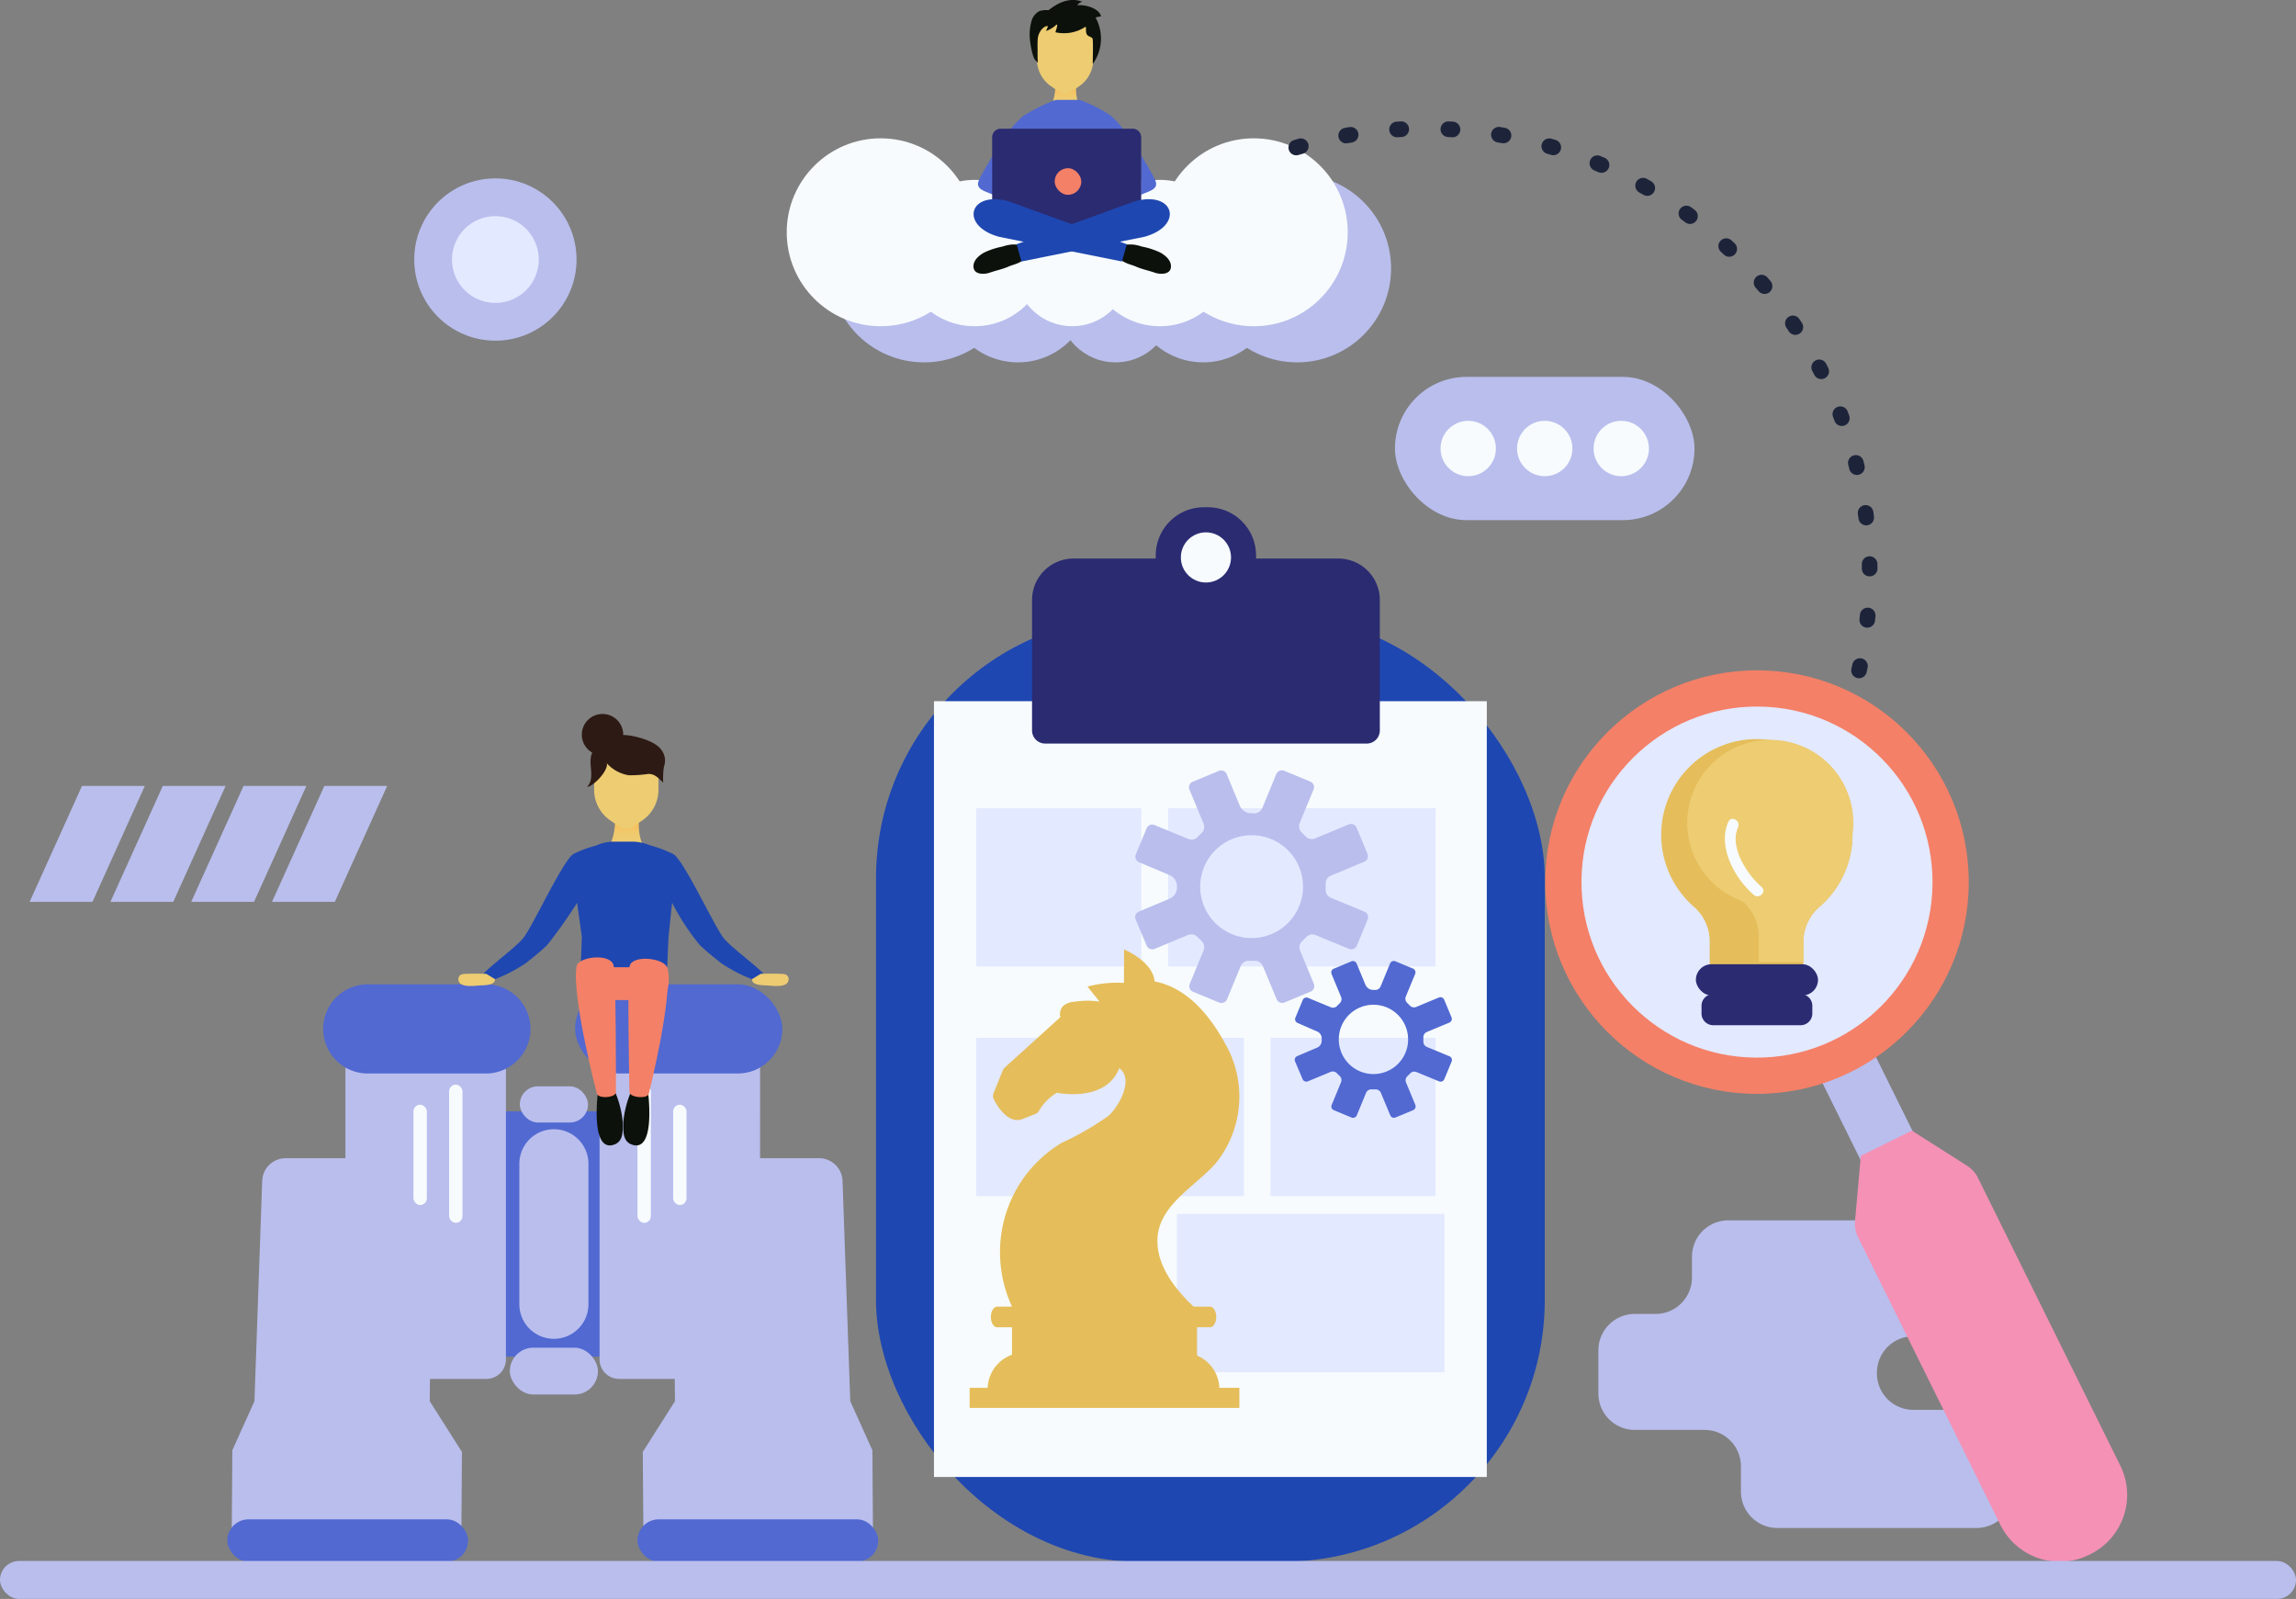 <svg xmlns="http://www.w3.org/2000/svg" xmlns:xlink="http://www.w3.org/1999/xlink" width="187.947" height="130.879" viewBox="0 0 187.947 130.879">
  <rect x="0" y="0" width="187.947" height="130.879" fill="#808080" stroke="none"/>
  <defs>
    <linearGradient id="linear-gradient" x1="0.522" y1="0.166" x2="0.49" y2="1.391" gradientUnits="objectBoundingBox">
      <stop offset="0" stop-color="#ffbc53"/>
      <stop offset="0.08" stop-color="#f8c15d"/>
      <stop offset="0.226" stop-color="#f2c769"/>
      <stop offset="0.431" stop-color="#eecb70"/>
      <stop offset="1" stop-color="#edcc72"/>
    </linearGradient>
    <linearGradient id="linear-gradient-2" x1="0.522" y1="0.167" x2="0.49" y2="1.39" xlink:href="#linear-gradient"/>
  </defs>
  <g id="Grupo_91690" data-name="Grupo 91690" transform="translate(-7091.225 -648.453)">
    <path id="Trazado_147296" data-name="Trazado 147296" d="M7811.184,1213.028h5.717a2.98,2.98,0,0,1,2.98,2.981v2.067a2.981,2.981,0,0,0,2.981,2.981h16.3a2.981,2.981,0,0,0,2.98-2.981v-3.71a2.981,2.981,0,0,0-2.98-2.981h-5.17a2.981,2.981,0,0,1-2.98-2.981v-.06a2.981,2.981,0,0,1,2.98-2.981h.859a2.981,2.981,0,0,0,2.981-2.981v-3.527a2.981,2.981,0,0,0-2.981-2.981h-16a2.98,2.98,0,0,0-2.979,2.981v1.7a2.981,2.981,0,0,1-2.981,2.981h-1.7a2.98,2.98,0,0,0-2.98,2.981v3.527A2.98,2.98,0,0,0,7811.184,1213.028Z" transform="translate(-586.146 -447.53)" fill="#b9beed"/>
    <g id="Grupo_91673" data-name="Grupo 91673" transform="translate(7109.833 729.025)">
      <rect id="Rectángulo_34364" data-name="Rectángulo 34364" width="11.679" height="20.072" transform="translate(20.802 10.401)" fill="#5169d1"/>
      <path id="Trazado_147297" data-name="Trazado 147297" d="M7373.343,1098H7360.2v29.239a1.6,1.6,0,0,0,1.6,1.6h11.54Z" transform="translate(-7329.731 -1096.54)" fill="#b9beed"/>
      <rect id="Rectángulo_34365" data-name="Rectángulo 34365" width="16.97" height="7.299" rx="3.65" transform="translate(28.466 0)" fill="#5169d1"/>
      <path id="Trazado_147298" data-name="Trazado 147298" d="M7246.2,1098h13.139v29.239a1.6,1.6,0,0,1-1.6,1.6H7246.2Z" transform="translate(-7236.532 -1096.54)" fill="#b9beed"/>
      <path id="Rectángulo_34366" data-name="Rectángulo 34366" d="M3.65,0h9.671A3.649,3.649,0,0,1,16.97,3.649v0a3.65,3.65,0,0,1-3.65,3.65H3.65A3.65,3.65,0,0,1,0,3.65v0A3.65,3.65,0,0,1,3.65,0Z" transform="translate(7.847 0)" fill="#5169d1"/>
      <path id="Rectángulo_34367" data-name="Rectángulo 34367" d="M2.828,0h0A2.828,2.828,0,0,1,5.657,2.828v11.5a2.828,2.828,0,0,1-2.828,2.828h0A2.828,2.828,0,0,1,0,14.324V2.828A2.828,2.828,0,0,1,2.828,0Z" transform="translate(23.904 11.861)" fill="#b9beed"/>
      <path id="Trazado_147299" data-name="Trazado 147299" d="M7214.043,1192.041l-2.634-4.151.171-19.89h-11.966a1.921,1.921,0,0,0-1.921,1.856l-.634,18.034-1.81,4.014-.046,6.387h1.492l-.032.912h13.275l.119-.912H7214Z" transform="translate(-7194.838 -1153.767)" fill="#b9beed"/>
      <path id="Trazado_147300" data-name="Trazado 147300" d="M7379.578,1192.041l2.635-4.151-.171-19.89h11.965a1.924,1.924,0,0,1,1.923,1.856l.632,18.034,1.812,4.014.045,6.387h-1.491l.032.912h-13.277l-.118-.912h-3.941Z" transform="translate(-7345.569 -1153.767)" fill="#b9beed"/>
      <rect id="Rectángulo_34368" data-name="Rectángulo 34368" width="19.708" height="3.467" rx="1.734" transform="translate(0 43.794)" fill="#5169d1"/>
      <rect id="Rectángulo_34369" data-name="Rectángulo 34369" width="19.708" height="3.467" rx="1.734" transform="translate(33.576 43.794)" fill="#5169d1"/>
      <rect id="Rectángulo_34370" data-name="Rectángulo 34370" width="7.213" height="3.832" rx="1.916" transform="translate(23.126 29.744)" fill="#b9beed"/>
      <rect id="Rectángulo_34371" data-name="Rectángulo 34371" width="5.582" height="2.965" rx="1.483" transform="translate(23.942 8.348)" fill="#b9beed"/>
      <rect id="Rectángulo_34372" data-name="Rectángulo 34372" width="1.095" height="11.314" rx="0.547" transform="translate(18.156 8.211)" fill="#f7fbfd"/>
      <rect id="Rectángulo_34373" data-name="Rectángulo 34373" width="1.095" height="8.211" rx="0.547" transform="translate(15.237 9.854)" fill="#f7fbfd"/>
      <rect id="Rectángulo_34374" data-name="Rectángulo 34374" width="1.095" height="11.314" rx="0.547" transform="translate(33.576 8.211)" fill="#f7fbfd"/>
      <rect id="Rectángulo_34375" data-name="Rectángulo 34375" width="1.095" height="8.211" rx="0.547" transform="translate(36.495 9.854)" fill="#f7fbfd"/>
    </g>
    <g id="Grupo_91675" data-name="Grupo 91675" transform="translate(7128.744 706.893)">
      <path id="Trazado_147301" data-name="Trazado 147301" d="M7367.645,1018.007h-2.6a4.593,4.593,0,0,0,.369-2.007h1.976A4.37,4.37,0,0,0,7367.645,1018.007Z" transform="translate(-7352.594 -1007.372)" fill="url(#linear-gradient)"/>
      <path id="Trazado_147302" data-name="Trazado 147302" d="M7361.774,990.634l-.772.534a1.061,1.061,0,0,1-1.228,0l-.771-.534a3.035,3.035,0,0,1-1.246-2.5v-3.2h5.262v3.2A3.036,3.036,0,0,1,7361.774,990.634Z" transform="translate(-7346.64 -981.971)" fill="#edcc72"/>
      <path id="Trazado_147303" data-name="Trazado 147303" d="M7327.768,1033.965c-.742-.853-3.224-6.282-4.137-6.923a9.766,9.766,0,0,0-1.975-.749,3.721,3.721,0,0,0-1.413-.293h-1.508a3.5,3.5,0,0,0-1.493.332,8.671,8.671,0,0,0-1.847.69c-.912.641-3.394,6.08-4.135,6.933-.664.763-2.517,2.116-3.222,2.863l.937.45a12.706,12.706,0,0,0,2.575-1.344c.64-.512,1.125-.9,1.7-1.44a39.348,39.348,0,0,0,2.465-3.477l.39,2.783-.188,5.114,7.055,0,.224-5.074.295-2.834a18.631,18.631,0,0,0,2.285,3.487c.575.538,1.062.928,1.7,1.44a12.75,12.75,0,0,0,2.573,1.345l.938-.448C7330.285,1036.077,7328.431,1034.728,7327.768,1033.965Z" transform="translate(-7305.994 -1015.547)" fill="#1e47b1"/>
      <path id="Trazado_147304" data-name="Trazado 147304" d="M7371.418,1138.587a8.336,8.336,0,0,0-.6,2.417c-.011.82-.047,1.676.851,1.879,1.555.353,1.307-3.125,1.194-4.2Z" transform="translate(-7357.314 -1107.59)" fill="#0c110b"/>
      <path id="Trazado_147305" data-name="Trazado 147305" d="M7360.43,1138.587a8.3,8.3,0,0,1,.6,2.417c.011.82.048,1.676-.85,1.879-1.556.353-1.308-3.125-1.2-4.2Z" transform="translate(-7347.573 -1107.59)" fill="#0c110b"/>
      <g id="Grupo_91674" data-name="Grupo 91674" transform="translate(10.106 0)">
        <path id="Trazado_147306" data-name="Trazado 147306" d="M7357.019,978.421c-.839.159-1.71.28-2.055,1.31-.279.833.315,1.972-.361,2.641.361.064,1.563-1.074,1.631-1.8l-.023-.125a3.073,3.073,0,0,0,1.788.985,9.617,9.617,0,0,0,1.588-.106c.559-.025.847.343,1.244.708a6.317,6.317,0,0,1,.064-1.321,1.42,1.42,0,0,0-.2-1.337c-.494-.775-2.327-1.24-3.139-1.24Z" transform="translate(-7354.167 -976.414)" fill="#2e1a14"/>
        <circle id="Elipse_4771" data-name="Elipse 4771" cx="1.696" cy="1.696" r="1.696" fill="#2e1a14"/>
      </g>
      <path id="Trazado_147307" data-name="Trazado 147307" d="M7429.309,1085.228c.476,0,.957-.023,1.431,0,.209.01.56-.018.718.131a.456.456,0,0,1-.033.671c-.313.269-1.068.2-1.455.162-.361-.034-1.424.032-1.375-.528Z" transform="translate(-7404.55 -1063.959)" fill="#edcc72"/>
      <path id="Trazado_147308" data-name="Trazado 147308" d="M7299.115,1085.228c-.475,0-.955-.023-1.43,0-.209.01-.559-.018-.717.131a.457.457,0,0,0,.032.671c.314.269,1.069.2,1.455.162.362-.034,1.423.032,1.376-.528Z" transform="translate(-7296.835 -1063.959)" fill="#edcc72"/>
      <path id="Trazado_147309" data-name="Trazado 147309" d="M7356.587,1085.015H7351.5c-.794.671-1.174.169-1.236-.538a5.153,5.153,0,0,1,.078-2.149h7.215a3.852,3.852,0,0,1-.031,2.038C7357.444,1085.061,7357.2,1085.686,7356.587,1085.015Z" transform="translate(-7340.449 -1061.596)" fill="#f48067"/>
      <path id="Trazado_147310" data-name="Trazado 147310" d="M7373.207,1089.437s-.206-9.692.024-10.352c.324-.934,2.92-.58,3.058.192.451,2.533-1.49,10.275-1.49,10.275C7374.745,1090.021,7373.228,1089.91,7373.207,1089.437Z" transform="translate(-7359.201 -1058.487)" fill="#f48067"/>
      <path id="Trazado_147311" data-name="Trazado 147311" d="M7352.847,1088.965s.03-9.773-.209-10.443c-.338-.948-2.894-.636-3.017.141-.4,2.548,1.656,10.39,1.656,10.39C7351.338,1089.529,7352.833,1089.443,7352.847,1088.965Z" transform="translate(-7339.946 -1058.006)" fill="#f48067"/>
    </g>
    <g id="Grupo_91677" data-name="Grupo 91677" transform="translate(7217.716 703.323)">
      <path id="Trazado_147312" data-name="Trazado 147312" d="M7913.566,1128.743l-.043.022a2.409,2.409,0,0,1-3.227-1.091l-4.732-9.562,4.363-2.158,4.73,9.562A2.408,2.408,0,0,1,7913.566,1128.743Z" transform="translate(-7883.457 -1085.517)" fill="#b9beed"/>
      <circle id="Elipse_4772" data-name="Elipse 4772" cx="17.334" cy="17.334" r="17.334" fill="#f48067"/>
      <circle id="Elipse_4773" data-name="Elipse 4773" cx="14.369" cy="14.369" r="14.369" transform="translate(2.387 3.567) rotate(-2.354)" fill="#e3e9ff"/>
      <path id="Trazado_147313" data-name="Trazado 147313" d="M7942.6,1190.306l-.1.048a5.418,5.418,0,0,1-7.259-2.454l-11.66-23.565a2.42,2.42,0,0,1-.241-1.281l.476-5.359,4.175-2.065,4.535,2.882a2.412,2.412,0,0,1,.868.965l11.66,23.568A5.419,5.419,0,0,1,7942.6,1190.306Z" transform="translate(-7897.983 -1117.953)" fill="#f591b5"/>
      <path id="Trazado_147314" data-name="Trazado 147314" d="M7852.1,987.769a7.791,7.791,0,0,1-2.718,5.936,3.771,3.771,0,0,0-1.3,2.872v2h-7.665v-2a3.773,3.773,0,0,0-1.285-2.884,7.831,7.831,0,0,1,5.239-13.734,8.32,8.32,0,0,1,.978.071A7.823,7.823,0,0,1,7852.1,987.769Z" transform="translate(-7826.953 -974.331)" fill="#e5bd5a"/>
      <path id="Trazado_147315" data-name="Trazado 147315" d="M7869.662,988.091a7.792,7.792,0,0,1-2.719,5.936,3.77,3.77,0,0,0-1.305,2.872v1.63h-3.649v-2.1a3.838,3.838,0,0,0-1.348-2.885,6.8,6.8,0,1,1,9.022-5.459Z" transform="translate(-7844.508 -974.653)" fill="#edcc72"/>
      <rect id="Rectángulo_34376" data-name="Rectángulo 34376" width="9.997" height="2.552" rx="1.276" transform="translate(12.331 24.058)" fill="#2b2b72"/>
      <path id="Trazado_147316" data-name="Trazado 147316" d="M7862.688,1096.907h-7.247a.962.962,0,0,1-.912-1v-.543a.962.962,0,0,1,.912-1.005h7.247a.962.962,0,0,1,.911,1.005v.543A.962.962,0,0,1,7862.688,1096.907Z" transform="translate(-7841.736 -1067.859)" fill="#2b2b72"/>
      <g id="Grupo_91676" data-name="Grupo 91676" transform="translate(14.701 12.157)">
        <path id="Trazado_147317" data-name="Trazado 147317" d="M7865.27,1016.011c-.934,2.024.525,4.66,2.07,5.987.444.381,1.092-.261.645-.645-1.178-1.014-2.67-3.273-1.927-4.881.246-.531-.542-.994-.788-.461Z" transform="translate(-7864.976 -1015.775)" fill="#f7fbfd"/>
      </g>
    </g>
    <g id="Grupo_91680" data-name="Grupo 91680" transform="translate(7162.934 689.975)">
      <rect id="Rectángulo_34377" data-name="Rectángulo 34377" width="54.743" height="77.37" rx="21.419" transform="translate(0 8.941)" fill="#1e47b1"/>
      <rect id="Rectángulo_34378" data-name="Rectángulo 34378" width="45.254" height="63.502" transform="translate(4.744 15.875)" fill="#f7fbfd"/>
      <path id="Trazado_147318" data-name="Trazado 147318" d="M7581.594,914.146H7555.28a1.076,1.076,0,0,1-1.076-1.077V902.394A3.394,3.394,0,0,1,7557.6,899h21.679a3.4,3.4,0,0,1,3.394,3.394v10.675A1.076,1.076,0,0,1,7581.594,914.146Z" transform="translate(-7541.431 -894.803)" fill="#2b2b72"/>
      <path id="Trazado_147319" data-name="Trazado 147319" d="M7617.915,884.211H7609.7v-4.27a3.942,3.942,0,0,1,3.941-3.942h.33a3.941,3.941,0,0,1,3.941,3.942Z" transform="translate(-7586.803 -876)" fill="#2b2b72"/>
      <circle id="Elipse_4774" data-name="Elipse 4774" cx="2.053" cy="2.053" r="2.053" transform="translate(24.954 2.053)" fill="#f7fbfd"/>
      <g id="Grupo_91678" data-name="Grupo 91678" transform="translate(8.211 24.634)">
        <rect id="Rectángulo_34379" data-name="Rectángulo 34379" width="21.897" height="12.956" transform="translate(16.423 33.211)" fill="#e3e9ff"/>
        <rect id="Rectángulo_34380" data-name="Rectángulo 34380" width="21.897" height="12.956" transform="translate(0 18.795)" fill="#e3e9ff"/>
        <rect id="Rectángulo_34381" data-name="Rectángulo 34381" width="13.503" height="12.956" transform="translate(24.087 18.795)" fill="#e3e9ff"/>
        <rect id="Rectángulo_34382" data-name="Rectángulo 34382" width="21.897" height="12.956" transform="translate(15.693)" fill="#e3e9ff"/>
        <rect id="Rectángulo_34383" data-name="Rectángulo 34383" width="13.503" height="12.956" fill="#e3e9ff"/>
      </g>
      <g id="Grupo_91679" data-name="Grupo 91679" transform="translate(7.664 36.191)">
        <path id="Trazado_147320" data-name="Trazado 147320" d="M7536.711,1086.123l.768-1.9a.562.562,0,0,1,.146-.209l4.563-4.136s-.348-1.163,1.252-1.277a6.924,6.924,0,0,1,1.948,0l-.981-1.227a9.616,9.616,0,0,1,2.984-.3l.014-2.736s2.346.956,2.5,2.615c2.944.574,4.885,3.27,6.13,5.78a8.68,8.68,0,0,1-1.185,9.173c-1.618,1.81-4.562,3.344-4.711,6.051-.124,2.26,1.466,4.236,3.123,5.779l-14.954,0a10.561,10.561,0,0,1-.611-7.668,10.362,10.362,0,0,1,4.626-5.917,23.181,23.181,0,0,0,3.808-2.2c.824-.727,2.115-2.98.877-3.9-1.114,2.865-5.1,2.011-5.1,2.011a4.155,4.155,0,0,0-1.5,1.531.565.565,0,0,1-.262.208l-1.082.423c-1.15.438-2.077-1.109-2.331-1.639A.57.57,0,0,1,7536.711,1086.123Z" transform="translate(-7534.76 -1074.331)" fill="#e5bd5a"/>
        <path id="Trazado_147321" data-name="Trazado 147321" d="M7536.242,1236.267h17.422c.283,0,.513-.375.513-.837v-.017c0-.462-.23-.837-.513-.837h-17.422c-.283,0-.512.375-.512.837v.017C7535.729,1235.892,7535.958,1236.267,7536.242,1236.267Z" transform="translate(-7533.992 -1205.335)" fill="#e5bd5a"/>
        <rect id="Rectángulo_34384" data-name="Rectángulo 34384" width="15.146" height="2.92" transform="translate(3.467 30.778)" fill="#e5bd5a"/>
        <rect id="Rectángulo_34385" data-name="Rectángulo 34385" height="0.186" transform="translate(10.967 34.504)" fill="#e5bd5a"/>
        <path id="Trazado_147322" data-name="Trazado 147322" d="M7534.3,1258.214h18.968v-.03a3,3,0,0,0-3.035-2.961h-12.9a3,3,0,0,0-3.036,2.961Z" transform="translate(-7532.824 -1222.215)" fill="#e5bd5a"/>
        <rect id="Rectángulo_34386" data-name="Rectángulo 34386" width="22.08" height="1.642" transform="translate(0 35.888)" fill="#e5bd5a"/>
      </g>
      <path id="Trazado_147323" data-name="Trazado 147323" d="M7617.956,998.432l-2.763,1.148a.693.693,0,0,1-.785-.189c-.1-.114-.213-.214-.32-.323a.7.7,0,0,1-.146-.75l1.138-2.755a.49.49,0,0,0-.267-.641l-2.142-.884a.493.493,0,0,0-.642.267l-1.151,2.791a.709.709,0,0,1-.744.421,1.237,1.237,0,0,0-.141,0,1.024,1.024,0,0,1-.956-.628l-1.07-2.575a.492.492,0,0,0-.643-.265l-2.14.889a.492.492,0,0,0-.265.642l1.159,2.787a.7.7,0,0,1-.16.765c-.11.105-.209.2-.311.315a.7.7,0,0,1-.778.175l-2.771-1.144a.491.491,0,0,0-.641.266l-.885,2.142a.492.492,0,0,0,.267.641l2.514,1.058a.983.983,0,0,1,.583.952v.014a.983.983,0,0,1-.58.95l-2.545,1.068a.487.487,0,0,0-.252.642l.9,2.14a.5.5,0,0,0,.646.265l2.744-1.14a.7.7,0,0,1,.761.151c.108.109.213.223.328.326a.7.7,0,0,1,.182.782l-1.136,2.75a.49.49,0,0,0,.267.641l2.142.884a.49.49,0,0,0,.64-.267l1.125-2.725a.7.7,0,0,1,.67-.428c.155.006.31.007.464,0a.7.7,0,0,1,.673.426l1.131,2.722a.492.492,0,0,0,.642.265l2.14-.889a.492.492,0,0,0,.265-.642l-1.129-2.715a.7.7,0,0,1,.177-.781c.11-.1.216-.208.32-.319a.693.693,0,0,1,.772-.17l2.738,1.13a.492.492,0,0,0,.642-.266l.883-2.142a.491.491,0,0,0-.267-.641l-2.738-1.13a.694.694,0,0,1-.428-.662c0-.161,0-.324,0-.483a.693.693,0,0,1,.427-.674l2.73-1.135a.493.493,0,0,0,.265-.642l-.89-2.139A.491.491,0,0,0,7617.956,998.432Zm-5.33,8.388a4.21,4.21,0,1,1,.682-5.914A4.21,4.21,0,0,1,7612.626,1006.819Z" transform="translate(-7579.262 -972.468)" fill="#b9beed"/>
      <path id="Trazado_147324" data-name="Trazado 147324" d="M7683.859,1082.53l-1.862.774a.467.467,0,0,1-.529-.127c-.068-.077-.145-.144-.217-.218a.469.469,0,0,1-.1-.506l.767-1.857a.331.331,0,0,0-.179-.432l-1.444-.6a.331.331,0,0,0-.432.18l-.776,1.881a.478.478,0,0,1-.5.284.807.807,0,0,0-.094,0,.693.693,0,0,1-.646-.423l-.721-1.735a.33.33,0,0,0-.432-.179l-1.442.6a.331.331,0,0,0-.179.433l.78,1.878a.468.468,0,0,1-.107.516c-.074.071-.141.137-.211.212a.467.467,0,0,1-.523.118l-1.867-.771a.331.331,0,0,0-.432.18l-.6,1.443a.331.331,0,0,0,.18.432l1.635.713a.619.619,0,0,1,.333.642v.009a.618.618,0,0,1-.331.64l-1.685.719a.321.321,0,0,0-.155.433l.611,1.442a.337.337,0,0,0,.438.179l1.852-.768a.471.471,0,0,1,.515.1c.072.073.144.15.221.22a.468.468,0,0,1,.122.527l-.766,1.854a.332.332,0,0,0,.18.432l1.443.6a.33.33,0,0,0,.432-.179l.758-1.837a.469.469,0,0,1,.451-.288c.105,0,.208,0,.313,0a.469.469,0,0,1,.454.287l.763,1.834a.33.33,0,0,0,.432.179l1.442-.6a.332.332,0,0,0,.179-.433l-.76-1.83a.469.469,0,0,1,.119-.526c.074-.068.146-.14.215-.215a.469.469,0,0,1,.521-.115l1.845.762a.332.332,0,0,0,.433-.18l.6-1.443a.332.332,0,0,0-.18-.432l-1.846-.762a.47.47,0,0,1-.289-.446c0-.109,0-.218,0-.326a.464.464,0,0,1,.287-.454l1.839-.765a.331.331,0,0,0,.179-.433l-.6-1.442A.331.331,0,0,0,7683.859,1082.53Zm-3.593,5.652a2.837,2.837,0,1,1,.459-3.986A2.837,2.837,0,0,1,7680.266,1088.182Z" transform="translate(-7637.783 -1042.401)" fill="#5169d1"/>
    </g>
    <rect id="Rectángulo_34387" data-name="Rectángulo 34387" width="187.947" height="3.102" rx="1.551" transform="translate(7091.225 776.229)" fill="#b9beed"/>
    <g id="Grupo_91681" data-name="Grupo 91681" transform="translate(7155.625 659.775)">
      <circle id="Elipse_4775" data-name="Elipse 4775" cx="7.691" cy="7.691" r="7.691" transform="translate(3.549 2.958)" fill="#b9beed"/>
      <circle id="Elipse_4776" data-name="Elipse 4776" cx="5.99" cy="5.99" r="5.99" transform="translate(11.725 16.803) rotate(-76.717)" fill="#b9beed"/>
      <circle id="Elipse_4777" data-name="Elipse 4777" cx="7.691" cy="7.691" r="7.691" transform="translate(34.09 2.958)" fill="#b9beed"/>
      <circle id="Elipse_4778" data-name="Elipse 4778" cx="5.99" cy="5.99" r="5.99" transform="translate(25.619 12.349) rotate(-45)" fill="#b9beed"/>
      <circle id="Elipse_4779" data-name="Elipse 4779" cx="4.665" cy="4.665" r="4.665" transform="translate(22.252 9.009)" fill="#b9beed"/>
      <circle id="Elipse_4780" data-name="Elipse 4780" cx="7.691" cy="7.691" r="7.691" transform="translate(0 0)" fill="#f7fbfd"/>
      <circle id="Elipse_4781" data-name="Elipse 4781" cx="5.99" cy="5.99" r="5.99" transform="translate(9.391 3.402)" fill="#f7fbfd"/>
      <circle id="Elipse_4782" data-name="Elipse 4782" cx="7.691" cy="7.691" r="7.691" transform="translate(30.541)" fill="#f7fbfd"/>
      <circle id="Elipse_4783" data-name="Elipse 4783" cx="5.99" cy="5.99" r="5.99" transform="translate(24.551 3.402)" fill="#f7fbfd"/>
      <circle id="Elipse_4784" data-name="Elipse 4784" cx="4.665" cy="4.665" r="4.665" transform="translate(16.77 10.716) rotate(-45)" fill="#f7fbfd"/>
    </g>
    <g id="Grupo_91684" data-name="Grupo 91684" transform="translate(7170.916 648.453)">
      <path id="Trazado_147325" data-name="Trazado 147325" d="M7603.019,718.128c.356.6.718,1.191,1.028,1.8.131.256.3.551.106.82-.206.288-.814.441-1.17.615Z" transform="translate(-7589.29 -705.414)" fill="#5169d1"/>
      <path id="Trazado_147326" data-name="Trazado 147326" d="M7531.168,718.128c-.357.6-.718,1.191-1.029,1.8-.131.256-.3.551-.106.82.2.288.814.441,1.17.615Z" transform="translate(-7529.58 -705.414)" fill="#5169d1"/>
      <path id="Trazado_147327" data-name="Trazado 147327" d="M7565.06,687.825h-2.284A3.919,3.919,0,0,0,7563.1,686h1.732A4.058,4.058,0,0,0,7565.06,687.825Z" transform="translate(-7556.419 -679.148)" fill="url(#linear-gradient-2)"/>
      <path id="Trazado_147328" data-name="Trazado 147328" d="M7559.916,664.5l-.677.468a.93.93,0,0,1-1.076,0l-.676-.468a2.659,2.659,0,0,1-1.092-2.194v-2.8h4.612v2.8A2.662,2.662,0,0,1,7559.916,664.5Z" transform="translate(-7551.203 -657.484)" fill="#edcc72"/>
      <path id="Trazado_147329" data-name="Trazado 147329" d="M7548.352,703.542h-10.809l-.63-4.291a6.822,6.822,0,0,1,2.508-4.745,16.159,16.159,0,0,1,2.422-1.206.88.88,0,0,1,.32-.059h1.644a.883.883,0,0,1,.308.055,12.594,12.594,0,0,1,2.366,1.212,6.129,6.129,0,0,1,2.155,4.573Z" transform="translate(-7535.275 -685.068)" fill="#5169d1"/>
      <path id="Trazado_147330" data-name="Trazado 147330" d="M7531.773,758.132c-.232,0-.466,0-.7,0a3.46,3.46,0,0,0-.766.17,6.109,6.109,0,0,0-1.495.486c-.444.247-.958.681-.868,1.251s.881.548,1.311.4c.524-.184,1.054-.282,1.563-.508.229-.1.554-.182.781-.286.452-.206.3-.241.551-.221Z" transform="translate(-7527.938 -738.117)" fill="#0c110b"/>
      <path id="Trazado_147331" data-name="Trazado 147331" d="M7593.752,758.132c.231,0,.465,0,.7,0a3.458,3.458,0,0,1,.765.17,6.1,6.1,0,0,1,1.5.486c.443.247.956.681.866,1.251s-.881.548-1.311.4c-.522-.184-1.054-.282-1.563-.508-.228-.1-.554-.182-.78-.286-.453-.206-.3-.241-.551-.221Z" transform="translate(-7581.431 -738.117)" fill="#0c110b"/>
      <g id="Grupo_91683" data-name="Grupo 91683" transform="translate(4.592 0)">
        <g id="Grupo_91682" data-name="Grupo 91682">
          <path id="Trazado_147332" data-name="Trazado 147332" d="M7553.789,653.587a2.812,2.812,0,0,1-.032-.532c0-.1-.006-.207,0-.309.005-.085-.017-.787.009-1.061a1.4,1.4,0,0,1,.325-.824.886.886,0,0,1,.329-.249c.4-.151-.063.378.074.363a2.46,2.46,0,0,0,.83-.528c.127.014-.125.641-.1.649a3.193,3.193,0,0,0,2.425-.435c.148-.1-.022.432.171.653.166.191.44.137.453.39.039.723,0,1.228,0,1.984a3.566,3.566,0,0,0,.227-3.806c.109-.027.348-.075.457-.1-.206-.666-1.259-.957-1.954-.9a.71.71,0,0,1,.413-.288c-1.435-.562-2.725.713-2.774.694a1.907,1.907,0,0,0-.722.068,1.334,1.334,0,0,0-.617.681,3.974,3.974,0,0,0-.192,1.43,7.3,7.3,0,0,0,.246,1.439,1.5,1.5,0,0,0,.2.453Z" transform="translate(-7553.104 -648.453)" fill="#0c110b"/>
        </g>
      </g>
      <path id="Trazado_147333" data-name="Trazado 147333" d="M7548.48,706.89v7.149h-12.2V706.89a.7.7,0,0,1,.7-.7h10.811A.7.7,0,0,1,7548.48,706.89Z" transform="translate(-7534.754 -695.657)" fill="#2b2b72"/>
      <rect id="Rectángulo_34388" data-name="Rectángulo 34388" width="2.179" height="2.179" rx="1.09" transform="translate(6.643 13.768)" fill="#f48067"/>
      <path id="Trazado_147334" data-name="Trazado 147334" d="M7547.671,742.907l-.4-1.412,9.669-3.513c3.242-.908,4.056,1.994.813,2.9Z" transform="translate(-7543.747 -721.503)" fill="#1e47b1"/>
      <path id="Trazado_147335" data-name="Trazado 147335" d="M7540.088,742.907l.4-1.412-9.669-3.513c-3.242-.908-4.056,1.994-.813,2.9Z" transform="translate(-7527.938 -721.503)" fill="#1e47b1"/>
    </g>
    <g id="Grupo_91685" data-name="Grupo 91685" transform="translate(7196.693 658.387)">
      <path id="Trazado_147336" data-name="Trazado 147336" d="M7715.914,748.476a.651.651,0,0,1-.14-.016.639.639,0,0,1-.484-.763q.04-.175.077-.35a.638.638,0,1,1,1.249.265c-.025.121-.052.243-.078.364A.64.64,0,0,1,7715.914,748.476Zm.674-4.141a.608.608,0,0,1-.068,0,.639.639,0,0,1-.568-.7c.012-.119.023-.238.036-.357a.638.638,0,1,1,1.271.12q-.017.185-.037.37A.638.638,0,0,1,7716.588,744.336Zm.194-4.2a.637.637,0,0,1-.64-.628c0-.119,0-.241,0-.36a.636.636,0,0,1,.625-.654h.014a.642.642,0,0,1,.638.63c0,.123,0,.245.005.369a.635.635,0,0,1-.632.643Zm-.282-4.175a.637.637,0,0,1-.632-.559c-.016-.119-.031-.238-.047-.356a.639.639,0,1,1,1.266-.171c.018.122.033.245.048.368a.638.638,0,0,1-.553.713A.628.628,0,0,1,7716.5,735.962Zm-.76-4.124a.64.64,0,0,1-.62-.487c-.028-.116-.057-.232-.087-.347a.639.639,0,0,1,1.238-.317c.031.12.06.24.09.361a.639.639,0,0,1-.469.772A.627.627,0,0,1,7715.741,731.838Zm-1.231-4.009a.638.638,0,0,1-.6-.415q-.063-.169-.127-.336a.639.639,0,0,1,1.193-.457c.043.115.088.231.13.346a.639.639,0,0,1-.6.862Zm-1.687-3.839a.64.64,0,0,1-.57-.348q-.081-.159-.164-.318a.638.638,0,1,1,1.131-.592l.17.328a.639.639,0,0,1-.568.93Zm-2.119-3.617a.64.64,0,0,1-.532-.285c-.066-.1-.133-.2-.2-.3a.638.638,0,1,1,1.056-.718q.1.153.207.307a.639.639,0,0,1-.531.993Zm-2.521-3.351a.636.636,0,0,1-.488-.227l-.232-.272a.639.639,0,1,1,.967-.835c.08.094.161.188.24.283a.639.639,0,0,1-.487,1.051Zm-2.887-3.041a.634.634,0,0,1-.437-.173q-.131-.123-.264-.245a.639.639,0,0,1,.866-.939c.092.084.182.168.272.252a.639.639,0,0,1-.437,1.1Zm-3.218-2.691a.633.633,0,0,1-.379-.126l-.29-.213a.638.638,0,1,1,.751-1.032l.3.22a.639.639,0,0,1-.382,1.151Zm-3.5-2.3a.642.642,0,0,1-.32-.086c-.1-.06-.207-.119-.311-.178a.639.639,0,1,1,.628-1.112l.323.185a.639.639,0,0,1-.32,1.192Zm-3.747-1.886a.639.639,0,0,1-.253-.053l-.331-.141a.639.639,0,0,1,.5-1.177l.342.146a.639.639,0,0,1-.253,1.225Zm-24.984-1.43a.639.639,0,0,1-.185-1.25l.355-.105a.639.639,0,1,1,.358,1.226l-.344.1A.632.632,0,0,1,7669.842,705.669Zm21.044-.01a.638.638,0,0,1-.185-.027l-.343-.1a.639.639,0,0,1,.355-1.227l.356.105a.639.639,0,0,1-.184,1.25Zm-16.965-.968a.639.639,0,0,1-.112-1.267l.365-.064a.639.639,0,1,1,.212,1.26l-.353.061A.654.654,0,0,1,7673.92,704.692Zm12.887-.006a.657.657,0,0,1-.113-.01l-.353-.061a.639.639,0,1,1,.211-1.26l.366.063a.639.639,0,0,1-.111,1.268Zm-8.723-.495a.639.639,0,0,1-.04-1.276l.371-.021a.639.639,0,0,1,.066,1.276l-.357.021Zm4.559,0h-.039l-.359-.02a.639.639,0,0,1,.066-1.276l.369.021a.639.639,0,0,1-.038,1.276Z" transform="translate(-7669.204 -702.892)" fill="#1d243a"/>
    </g>
    <g id="Grupo_91686" data-name="Grupo 91686" transform="translate(7125.134 663.054)">
      <circle id="Elipse_4785" data-name="Elipse 4785" cx="6.643" cy="6.643" r="6.643" transform="translate(0 0)" fill="#b9beed"/>
      <circle id="Elipse_4786" data-name="Elipse 4786" cx="3.554" cy="3.554" r="3.554" transform="translate(3.089 3.089)" fill="#e3e9ff"/>
    </g>
    <g id="Grupo_91687" data-name="Grupo 91687" transform="translate(7093.652 712.784)">
      <path id="Trazado_147337" data-name="Trazado 147337" d="M7109.668,1010.489h-5.143l4.286-9.489h5.143Z" transform="translate(-7104.525 -1001)" fill="#b9beed"/>
      <path id="Trazado_147338" data-name="Trazado 147338" d="M7145.906,1010.489h-5.143l4.286-9.489h5.143Z" transform="translate(-7134.15 -1001)" fill="#b9beed"/>
      <path id="Trazado_147339" data-name="Trazado 147339" d="M7182.144,1010.489H7177l4.286-9.489h5.143Z" transform="translate(-7163.775 -1001)" fill="#b9beed"/>
      <path id="Trazado_147340" data-name="Trazado 147340" d="M7218.383,1010.489h-5.143l4.286-9.489h5.143Z" transform="translate(-7193.402 -1001)" fill="#b9beed"/>
    </g>
    <g id="Grupo_91689" data-name="Grupo 91689" transform="translate(7205.413 679.302)">
      <rect id="Rectángulo_34389" data-name="Rectángulo 34389" width="24.522" height="11.728" rx="5.864" transform="translate(0 0)" fill="#b9beed"/>
      <g id="Grupo_91688" data-name="Grupo 91688" transform="translate(3.732 3.598)">
        <circle id="Elipse_4787" data-name="Elipse 4787" cx="2.266" cy="2.266" r="2.266" fill="#f7fbfd"/>
        <circle id="Elipse_4788" data-name="Elipse 4788" cx="2.266" cy="2.266" r="2.266" transform="translate(6.264)" fill="#f7fbfd"/>
        <circle id="Elipse_4789" data-name="Elipse 4789" cx="2.266" cy="2.266" r="2.266" transform="translate(12.528)" fill="#f7fbfd"/>
      </g>
    </g>
  </g>
</svg>
